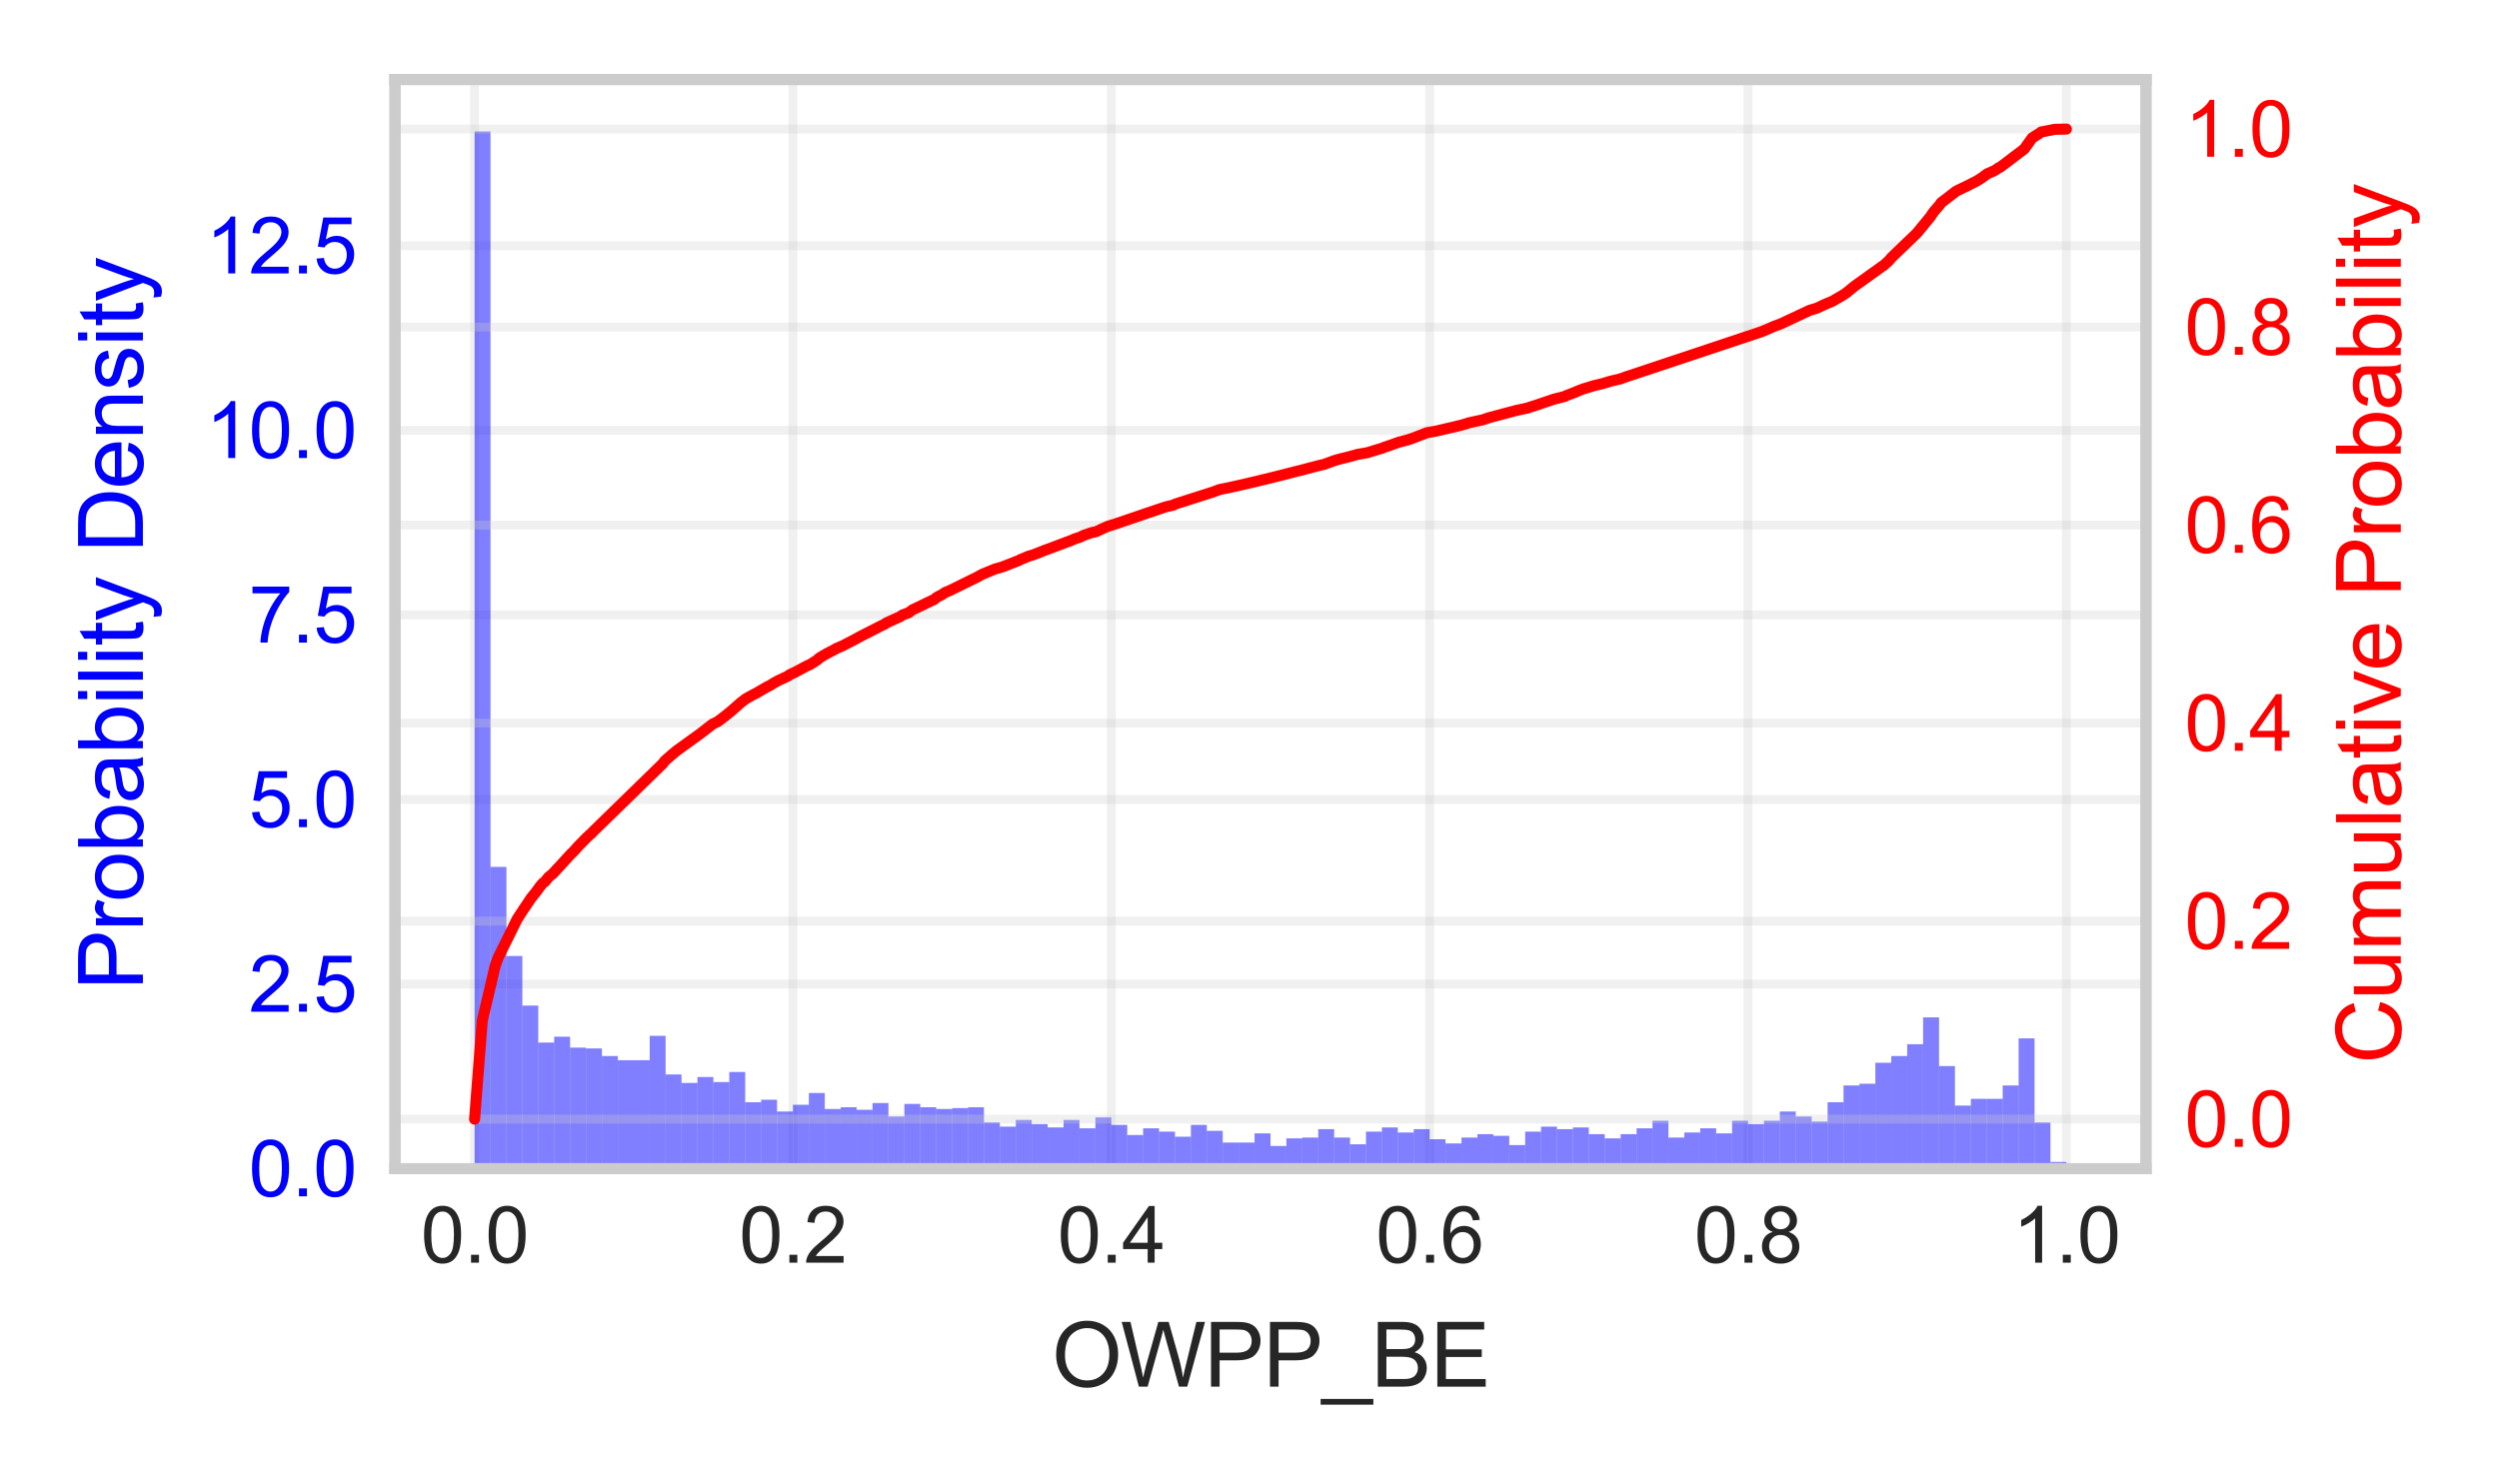 <?xml version="1.0" encoding="utf-8" standalone="no"?>
<!DOCTYPE svg PUBLIC "-//W3C//DTD SVG 1.1//EN"
  "http://www.w3.org/Graphics/SVG/1.1/DTD/svg11.dtd">
<svg xmlns:xlink="http://www.w3.org/1999/xlink" width="226.068pt" height="134.269pt" viewBox="0 0 226.068 134.269" xmlns="http://www.w3.org/2000/svg" version="1.1">
 <defs>
  <style type="text/css">*{stroke-linejoin: round; stroke-linecap: butt}</style>
 </defs>
 <g id="figure_1">
  <g id="patch_1">
   <path d="M 0 134.269 
L 226.068 134.269 
L 226.068 0 
L 0 0 
z
" style="fill: #ffffff"/>
  </g>
  <g id="axes_1">
   <g id="patch_2">
    <path d="M 35.733 105.749 
L 194.131 105.749 
L 194.131 7.2 
L 35.733 7.2 
z
" style="fill: #ffffff"/>
   </g>
   <g id="matplotlib.axis_1">
    <g id="xtick_1">
     <g id="line2d_1">
      <path d="M 42.933 105.749 
L 42.933 7.2 
" clip-path="url(#p7e6704e773)" style="fill: none; stroke: #cccccc; stroke-opacity: 0.3; stroke-width: 0.8; stroke-linecap: round"/>
     </g>
     <g id="line2d_2"/>
     <g id="text_1">
      <!-- 0.0 -->
      <g style="fill: #262626" transform="translate(38.068 114.259) scale(0.07 -0.07)">
       <defs>
        <path id="ArialMT-30" d="M 266 2259 
Q 266 3072 433 3567 
Q 600 4063 929 4331 
Q 1259 4600 1759 4600 
Q 2128 4600 2406 4451 
Q 2684 4303 2865 4023 
Q 3047 3744 3150 3342 
Q 3253 2941 3253 2259 
Q 3253 1453 3087 958 
Q 2922 463 2592 192 
Q 2263 -78 1759 -78 
Q 1097 -78 719 397 
Q 266 969 266 2259 
z
M 844 2259 
Q 844 1131 1108 757 
Q 1372 384 1759 384 
Q 2147 384 2411 759 
Q 2675 1134 2675 2259 
Q 2675 3391 2411 3762 
Q 2147 4134 1753 4134 
Q 1366 4134 1134 3806 
Q 844 3388 844 2259 
z
" transform="scale(0.016)"/>
        <path id="ArialMT-2e" d="M 581 0 
L 581 641 
L 1222 641 
L 1222 0 
L 581 0 
z
" transform="scale(0.016)"/>
       </defs>
       <use xlink:href="#ArialMT-30"/>
       <use xlink:href="#ArialMT-2e" x="55.615"/>
       <use xlink:href="#ArialMT-30" x="83.398"/>
      </g>
     </g>
    </g>
    <g id="xtick_2">
     <g id="line2d_3">
      <path d="M 71.732 105.749 
L 71.732 7.2 
" clip-path="url(#p7e6704e773)" style="fill: none; stroke: #cccccc; stroke-opacity: 0.3; stroke-width: 0.8; stroke-linecap: round"/>
     </g>
     <g id="line2d_4"/>
     <g id="text_2">
      <!-- 0.2 -->
      <g style="fill: #262626" transform="translate(66.867 114.259) scale(0.07 -0.07)">
       <defs>
        <path id="ArialMT-32" d="M 3222 541 
L 3222 0 
L 194 0 
Q 188 203 259 391 
Q 375 700 629 1000 
Q 884 1300 1366 1694 
Q 2113 2306 2375 2664 
Q 2638 3022 2638 3341 
Q 2638 3675 2398 3904 
Q 2159 4134 1775 4134 
Q 1369 4134 1125 3890 
Q 881 3647 878 3216 
L 300 3275 
Q 359 3922 746 4261 
Q 1134 4600 1788 4600 
Q 2447 4600 2831 4234 
Q 3216 3869 3216 3328 
Q 3216 3053 3103 2787 
Q 2991 2522 2730 2228 
Q 2469 1934 1863 1422 
Q 1356 997 1212 845 
Q 1069 694 975 541 
L 3222 541 
z
" transform="scale(0.016)"/>
       </defs>
       <use xlink:href="#ArialMT-30"/>
       <use xlink:href="#ArialMT-2e" x="55.615"/>
       <use xlink:href="#ArialMT-32" x="83.398"/>
      </g>
     </g>
    </g>
    <g id="xtick_3">
     <g id="line2d_5">
      <path d="M 100.532 105.749 
L 100.532 7.2 
" clip-path="url(#p7e6704e773)" style="fill: none; stroke: #cccccc; stroke-opacity: 0.3; stroke-width: 0.8; stroke-linecap: round"/>
     </g>
     <g id="line2d_6"/>
     <g id="text_3">
      <!-- 0.4 -->
      <g style="fill: #262626" transform="translate(95.667 114.259) scale(0.07 -0.07)">
       <defs>
        <path id="ArialMT-34" d="M 2069 0 
L 2069 1097 
L 81 1097 
L 81 1613 
L 2172 4581 
L 2631 4581 
L 2631 1613 
L 3250 1613 
L 3250 1097 
L 2631 1097 
L 2631 0 
L 2069 0 
z
M 2069 1613 
L 2069 3678 
L 634 1613 
L 2069 1613 
z
" transform="scale(0.016)"/>
       </defs>
       <use xlink:href="#ArialMT-30"/>
       <use xlink:href="#ArialMT-2e" x="55.615"/>
       <use xlink:href="#ArialMT-34" x="83.398"/>
      </g>
     </g>
    </g>
    <g id="xtick_4">
     <g id="line2d_7">
      <path d="M 129.331 105.749 
L 129.331 7.2 
" clip-path="url(#p7e6704e773)" style="fill: none; stroke: #cccccc; stroke-opacity: 0.3; stroke-width: 0.8; stroke-linecap: round"/>
     </g>
     <g id="line2d_8"/>
     <g id="text_4">
      <!-- 0.6 -->
      <g style="fill: #262626" transform="translate(124.466 114.259) scale(0.07 -0.07)">
       <defs>
        <path id="ArialMT-36" d="M 3184 3459 
L 2625 3416 
Q 2550 3747 2413 3897 
Q 2184 4138 1850 4138 
Q 1581 4138 1378 3988 
Q 1113 3794 959 3422 
Q 806 3050 800 2363 
Q 1003 2672 1297 2822 
Q 1591 2972 1913 2972 
Q 2475 2972 2870 2558 
Q 3266 2144 3266 1488 
Q 3266 1056 3080 686 
Q 2894 316 2569 119 
Q 2244 -78 1831 -78 
Q 1128 -78 684 439 
Q 241 956 241 2144 
Q 241 3472 731 4075 
Q 1159 4600 1884 4600 
Q 2425 4600 2770 4297 
Q 3116 3994 3184 3459 
z
M 888 1484 
Q 888 1194 1011 928 
Q 1134 663 1356 523 
Q 1578 384 1822 384 
Q 2178 384 2434 671 
Q 2691 959 2691 1453 
Q 2691 1928 2437 2201 
Q 2184 2475 1800 2475 
Q 1419 2475 1153 2201 
Q 888 1928 888 1484 
z
" transform="scale(0.016)"/>
       </defs>
       <use xlink:href="#ArialMT-30"/>
       <use xlink:href="#ArialMT-2e" x="55.615"/>
       <use xlink:href="#ArialMT-36" x="83.398"/>
      </g>
     </g>
    </g>
    <g id="xtick_5">
     <g id="line2d_9">
      <path d="M 158.131 105.749 
L 158.131 7.2 
" clip-path="url(#p7e6704e773)" style="fill: none; stroke: #cccccc; stroke-opacity: 0.3; stroke-width: 0.8; stroke-linecap: round"/>
     </g>
     <g id="line2d_10"/>
     <g id="text_5">
      <!-- 0.8 -->
      <g style="fill: #262626" transform="translate(153.266 114.259) scale(0.07 -0.07)">
       <defs>
        <path id="ArialMT-38" d="M 1131 2484 
Q 781 2613 612 2850 
Q 444 3088 444 3419 
Q 444 3919 803 4259 
Q 1163 4600 1759 4600 
Q 2359 4600 2725 4251 
Q 3091 3903 3091 3403 
Q 3091 3084 2923 2848 
Q 2756 2613 2416 2484 
Q 2838 2347 3058 2040 
Q 3278 1734 3278 1309 
Q 3278 722 2862 322 
Q 2447 -78 1769 -78 
Q 1091 -78 675 323 
Q 259 725 259 1325 
Q 259 1772 486 2073 
Q 713 2375 1131 2484 
z
M 1019 3438 
Q 1019 3113 1228 2906 
Q 1438 2700 1772 2700 
Q 2097 2700 2305 2904 
Q 2513 3109 2513 3406 
Q 2513 3716 2298 3927 
Q 2084 4138 1766 4138 
Q 1444 4138 1231 3931 
Q 1019 3725 1019 3438 
z
M 838 1322 
Q 838 1081 952 856 
Q 1066 631 1291 507 
Q 1516 384 1775 384 
Q 2178 384 2440 643 
Q 2703 903 2703 1303 
Q 2703 1709 2433 1975 
Q 2163 2241 1756 2241 
Q 1359 2241 1098 1978 
Q 838 1716 838 1322 
z
" transform="scale(0.016)"/>
       </defs>
       <use xlink:href="#ArialMT-30"/>
       <use xlink:href="#ArialMT-2e" x="55.615"/>
       <use xlink:href="#ArialMT-38" x="83.398"/>
      </g>
     </g>
    </g>
    <g id="xtick_6">
     <g id="line2d_11">
      <path d="M 186.931 105.749 
L 186.931 7.2 
" clip-path="url(#p7e6704e773)" style="fill: none; stroke: #cccccc; stroke-opacity: 0.3; stroke-width: 0.8; stroke-linecap: round"/>
     </g>
     <g id="line2d_12"/>
     <g id="text_6">
      <!-- 1.0 -->
      <g style="fill: #262626" transform="translate(182.066 114.259) scale(0.07 -0.07)">
       <defs>
        <path id="ArialMT-31" d="M 2384 0 
L 1822 0 
L 1822 3584 
Q 1619 3391 1289 3197 
Q 959 3003 697 2906 
L 697 3450 
Q 1169 3672 1522 3987 
Q 1875 4303 2022 4600 
L 2384 4600 
L 2384 0 
z
" transform="scale(0.016)"/>
       </defs>
       <use xlink:href="#ArialMT-31"/>
       <use xlink:href="#ArialMT-2e" x="55.615"/>
       <use xlink:href="#ArialMT-30" x="83.398"/>
      </g>
     </g>
    </g>
    <g id="text_7">
     <!-- OWPP_BE -->
     <g style="fill: #262626" transform="translate(95.148 125.479) scale(0.08 -0.08)">
      <defs>
       <path id="ArialMT-4f" d="M 309 2231 
Q 309 3372 921 4017 
Q 1534 4663 2503 4663 
Q 3138 4663 3647 4359 
Q 4156 4056 4423 3514 
Q 4691 2972 4691 2284 
Q 4691 1588 4409 1038 
Q 4128 488 3612 205 
Q 3097 -78 2500 -78 
Q 1853 -78 1343 234 
Q 834 547 571 1087 
Q 309 1628 309 2231 
z
M 934 2222 
Q 934 1394 1379 917 
Q 1825 441 2497 441 
Q 3181 441 3623 922 
Q 4066 1403 4066 2288 
Q 4066 2847 3877 3264 
Q 3688 3681 3323 3911 
Q 2959 4141 2506 4141 
Q 1863 4141 1398 3698 
Q 934 3256 934 2222 
z
" transform="scale(0.016)"/>
       <path id="ArialMT-57" d="M 1294 0 
L 78 4581 
L 700 4581 
L 1397 1578 
Q 1509 1106 1591 641 
Q 1766 1375 1797 1488 
L 2669 4581 
L 3400 4581 
L 4056 2263 
Q 4303 1400 4413 641 
Q 4500 1075 4641 1638 
L 5359 4581 
L 5969 4581 
L 4713 0 
L 4128 0 
L 3163 3491 
Q 3041 3928 3019 4028 
Q 2947 3713 2884 3491 
L 1913 0 
L 1294 0 
z
" transform="scale(0.016)"/>
       <path id="ArialMT-50" d="M 494 0 
L 494 4581 
L 2222 4581 
Q 2678 4581 2919 4538 
Q 3256 4481 3484 4323 
Q 3713 4166 3852 3881 
Q 3991 3597 3991 3256 
Q 3991 2672 3619 2267 
Q 3247 1863 2275 1863 
L 1100 1863 
L 1100 0 
L 494 0 
z
M 1100 2403 
L 2284 2403 
Q 2872 2403 3119 2622 
Q 3366 2841 3366 3238 
Q 3366 3525 3220 3729 
Q 3075 3934 2838 4000 
Q 2684 4041 2272 4041 
L 1100 4041 
L 1100 2403 
z
" transform="scale(0.016)"/>
       <path id="ArialMT-5f" d="M -97 -1272 
L -97 -866 
L 3631 -866 
L 3631 -1272 
L -97 -1272 
z
" transform="scale(0.016)"/>
       <path id="ArialMT-42" d="M 469 0 
L 469 4581 
L 2188 4581 
Q 2713 4581 3030 4442 
Q 3347 4303 3526 4014 
Q 3706 3725 3706 3409 
Q 3706 3116 3547 2856 
Q 3388 2597 3066 2438 
Q 3481 2316 3704 2022 
Q 3928 1728 3928 1328 
Q 3928 1006 3792 729 
Q 3656 453 3456 303 
Q 3256 153 2954 76 
Q 2653 0 2216 0 
L 469 0 
z
M 1075 2656 
L 2066 2656 
Q 2469 2656 2644 2709 
Q 2875 2778 2992 2937 
Q 3109 3097 3109 3338 
Q 3109 3566 3000 3739 
Q 2891 3913 2687 3977 
Q 2484 4041 1991 4041 
L 1075 4041 
L 1075 2656 
z
M 1075 541 
L 2216 541 
Q 2509 541 2628 563 
Q 2838 600 2978 687 
Q 3119 775 3209 942 
Q 3300 1109 3300 1328 
Q 3300 1584 3169 1773 
Q 3038 1963 2805 2039 
Q 2572 2116 2134 2116 
L 1075 2116 
L 1075 541 
z
" transform="scale(0.016)"/>
       <path id="ArialMT-45" d="M 506 0 
L 506 4581 
L 3819 4581 
L 3819 4041 
L 1113 4041 
L 1113 2638 
L 3647 2638 
L 3647 2100 
L 1113 2100 
L 1113 541 
L 3925 541 
L 3925 0 
L 506 0 
z
" transform="scale(0.016)"/>
      </defs>
      <use xlink:href="#ArialMT-4f"/>
      <use xlink:href="#ArialMT-57" x="77.783"/>
      <use xlink:href="#ArialMT-50" x="172.168"/>
      <use xlink:href="#ArialMT-50" x="238.867"/>
      <use xlink:href="#ArialMT-5f" x="305.566"/>
      <use xlink:href="#ArialMT-42" x="361.182"/>
      <use xlink:href="#ArialMT-45" x="427.881"/>
     </g>
    </g>
   </g>
   <g id="matplotlib.axis_2">
    <g id="ytick_1">
     <g id="line2d_13">
      <path d="M 35.733 105.749 
L 194.131 105.749 
" clip-path="url(#p7e6704e773)" style="fill: none; stroke: #cccccc; stroke-opacity: 0.3; stroke-width: 0.8; stroke-linecap: round"/>
     </g>
     <g id="line2d_14"/>
     <g id="text_8">
      <!-- 0.0 -->
      <g style="fill: #0000ff" transform="translate(22.503 108.254) scale(0.07 -0.07)">
       <use xlink:href="#ArialMT-30"/>
       <use xlink:href="#ArialMT-2e" x="55.615"/>
       <use xlink:href="#ArialMT-30" x="83.398"/>
      </g>
     </g>
    </g>
    <g id="ytick_2">
     <g id="line2d_15">
      <path d="M 35.733 89.046 
L 194.131 89.046 
" clip-path="url(#p7e6704e773)" style="fill: none; stroke: #cccccc; stroke-opacity: 0.3; stroke-width: 0.8; stroke-linecap: round"/>
     </g>
     <g id="line2d_16"/>
     <g id="text_9">
      <!-- 2.5 -->
      <g style="fill: #0000ff" transform="translate(22.503 91.551) scale(0.07 -0.07)">
       <defs>
        <path id="ArialMT-35" d="M 266 1200 
L 856 1250 
Q 922 819 1161 601 
Q 1400 384 1738 384 
Q 2144 384 2425 690 
Q 2706 997 2706 1503 
Q 2706 1984 2436 2262 
Q 2166 2541 1728 2541 
Q 1456 2541 1237 2417 
Q 1019 2294 894 2097 
L 366 2166 
L 809 4519 
L 3088 4519 
L 3088 3981 
L 1259 3981 
L 1013 2750 
Q 1425 3038 1878 3038 
Q 2478 3038 2890 2622 
Q 3303 2206 3303 1553 
Q 3303 931 2941 478 
Q 2500 -78 1738 -78 
Q 1113 -78 717 272 
Q 322 622 266 1200 
z
" transform="scale(0.016)"/>
       </defs>
       <use xlink:href="#ArialMT-32"/>
       <use xlink:href="#ArialMT-2e" x="55.615"/>
       <use xlink:href="#ArialMT-35" x="83.398"/>
      </g>
     </g>
    </g>
    <g id="ytick_3">
     <g id="line2d_17">
      <path d="M 35.733 72.344 
L 194.131 72.344 
" clip-path="url(#p7e6704e773)" style="fill: none; stroke: #cccccc; stroke-opacity: 0.3; stroke-width: 0.8; stroke-linecap: round"/>
     </g>
     <g id="line2d_18"/>
     <g id="text_10">
      <!-- 5.0 -->
      <g style="fill: #0000ff" transform="translate(22.503 74.849) scale(0.07 -0.07)">
       <use xlink:href="#ArialMT-35"/>
       <use xlink:href="#ArialMT-2e" x="55.615"/>
       <use xlink:href="#ArialMT-30" x="83.398"/>
      </g>
     </g>
    </g>
    <g id="ytick_4">
     <g id="line2d_19">
      <path d="M 35.733 55.641 
L 194.131 55.641 
" clip-path="url(#p7e6704e773)" style="fill: none; stroke: #cccccc; stroke-opacity: 0.3; stroke-width: 0.8; stroke-linecap: round"/>
     </g>
     <g id="line2d_20"/>
     <g id="text_11">
      <!-- 7.5 -->
      <g style="fill: #0000ff" transform="translate(22.503 58.147) scale(0.07 -0.07)">
       <defs>
        <path id="ArialMT-37" d="M 303 3981 
L 303 4522 
L 3269 4522 
L 3269 4084 
Q 2831 3619 2401 2847 
Q 1972 2075 1738 1259 
Q 1569 684 1522 0 
L 944 0 
Q 953 541 1156 1306 
Q 1359 2072 1739 2783 
Q 2119 3494 2547 3981 
L 303 3981 
z
" transform="scale(0.016)"/>
       </defs>
       <use xlink:href="#ArialMT-37"/>
       <use xlink:href="#ArialMT-2e" x="55.615"/>
       <use xlink:href="#ArialMT-35" x="83.398"/>
      </g>
     </g>
    </g>
    <g id="ytick_5">
     <g id="line2d_21">
      <path d="M 35.733 38.939 
L 194.131 38.939 
" clip-path="url(#p7e6704e773)" style="fill: none; stroke: #cccccc; stroke-opacity: 0.3; stroke-width: 0.8; stroke-linecap: round"/>
     </g>
     <g id="line2d_22"/>
     <g id="text_12">
      <!-- 10.0 -->
      <g style="fill: #0000ff" transform="translate(18.61 41.444) scale(0.07 -0.07)">
       <use xlink:href="#ArialMT-31"/>
       <use xlink:href="#ArialMT-30" x="55.615"/>
       <use xlink:href="#ArialMT-2e" x="111.23"/>
       <use xlink:href="#ArialMT-30" x="139.014"/>
      </g>
     </g>
    </g>
    <g id="ytick_6">
     <g id="line2d_23">
      <path d="M 35.733 22.237 
L 194.131 22.237 
" clip-path="url(#p7e6704e773)" style="fill: none; stroke: #cccccc; stroke-opacity: 0.3; stroke-width: 0.8; stroke-linecap: round"/>
     </g>
     <g id="line2d_24"/>
     <g id="text_13">
      <!-- 12.5 -->
      <g style="fill: #0000ff" transform="translate(18.61 24.742) scale(0.07 -0.07)">
       <use xlink:href="#ArialMT-31"/>
       <use xlink:href="#ArialMT-32" x="55.615"/>
       <use xlink:href="#ArialMT-2e" x="111.23"/>
       <use xlink:href="#ArialMT-35" x="139.014"/>
      </g>
     </g>
    </g>
    <g id="text_14">
     <!-- Probability Density -->
     <g style="fill: #0000ff" transform="translate(12.926 89.598) rotate(-90) scale(0.08 -0.08)">
      <defs>
       <path id="ArialMT-72" d="M 416 0 
L 416 3319 
L 922 3319 
L 922 2816 
Q 1116 3169 1280 3281 
Q 1444 3394 1641 3394 
Q 1925 3394 2219 3213 
L 2025 2691 
Q 1819 2813 1613 2813 
Q 1428 2813 1281 2702 
Q 1134 2591 1072 2394 
Q 978 2094 978 1738 
L 978 0 
L 416 0 
z
" transform="scale(0.016)"/>
       <path id="ArialMT-6f" d="M 213 1659 
Q 213 2581 725 3025 
Q 1153 3394 1769 3394 
Q 2453 3394 2887 2945 
Q 3322 2497 3322 1706 
Q 3322 1066 3130 698 
Q 2938 331 2570 128 
Q 2203 -75 1769 -75 
Q 1072 -75 642 372 
Q 213 819 213 1659 
z
M 791 1659 
Q 791 1022 1069 705 
Q 1347 388 1769 388 
Q 2188 388 2466 706 
Q 2744 1025 2744 1678 
Q 2744 2294 2464 2611 
Q 2184 2928 1769 2928 
Q 1347 2928 1069 2612 
Q 791 2297 791 1659 
z
" transform="scale(0.016)"/>
       <path id="ArialMT-62" d="M 941 0 
L 419 0 
L 419 4581 
L 981 4581 
L 981 2947 
Q 1338 3394 1891 3394 
Q 2197 3394 2470 3270 
Q 2744 3147 2920 2923 
Q 3097 2700 3197 2384 
Q 3297 2069 3297 1709 
Q 3297 856 2875 390 
Q 2453 -75 1863 -75 
Q 1275 -75 941 416 
L 941 0 
z
M 934 1684 
Q 934 1088 1097 822 
Q 1363 388 1816 388 
Q 2184 388 2453 708 
Q 2722 1028 2722 1663 
Q 2722 2313 2464 2622 
Q 2206 2931 1841 2931 
Q 1472 2931 1203 2611 
Q 934 2291 934 1684 
z
" transform="scale(0.016)"/>
       <path id="ArialMT-61" d="M 2588 409 
Q 2275 144 1986 34 
Q 1697 -75 1366 -75 
Q 819 -75 525 192 
Q 231 459 231 875 
Q 231 1119 342 1320 
Q 453 1522 633 1644 
Q 813 1766 1038 1828 
Q 1203 1872 1538 1913 
Q 2219 1994 2541 2106 
Q 2544 2222 2544 2253 
Q 2544 2597 2384 2738 
Q 2169 2928 1744 2928 
Q 1347 2928 1158 2789 
Q 969 2650 878 2297 
L 328 2372 
Q 403 2725 575 2942 
Q 747 3159 1072 3276 
Q 1397 3394 1825 3394 
Q 2250 3394 2515 3294 
Q 2781 3194 2906 3042 
Q 3031 2891 3081 2659 
Q 3109 2516 3109 2141 
L 3109 1391 
Q 3109 606 3145 398 
Q 3181 191 3288 0 
L 2700 0 
Q 2613 175 2588 409 
z
M 2541 1666 
Q 2234 1541 1622 1453 
Q 1275 1403 1131 1340 
Q 988 1278 909 1158 
Q 831 1038 831 891 
Q 831 666 1001 516 
Q 1172 366 1500 366 
Q 1825 366 2078 508 
Q 2331 650 2450 897 
Q 2541 1088 2541 1459 
L 2541 1666 
z
" transform="scale(0.016)"/>
       <path id="ArialMT-69" d="M 425 3934 
L 425 4581 
L 988 4581 
L 988 3934 
L 425 3934 
z
M 425 0 
L 425 3319 
L 988 3319 
L 988 0 
L 425 0 
z
" transform="scale(0.016)"/>
       <path id="ArialMT-6c" d="M 409 0 
L 409 4581 
L 972 4581 
L 972 0 
L 409 0 
z
" transform="scale(0.016)"/>
       <path id="ArialMT-74" d="M 1650 503 
L 1731 6 
Q 1494 -44 1306 -44 
Q 1000 -44 831 53 
Q 663 150 594 308 
Q 525 466 525 972 
L 525 2881 
L 113 2881 
L 113 3319 
L 525 3319 
L 525 4141 
L 1084 4478 
L 1084 3319 
L 1650 3319 
L 1650 2881 
L 1084 2881 
L 1084 941 
Q 1084 700 1114 631 
Q 1144 563 1211 522 
Q 1278 481 1403 481 
Q 1497 481 1650 503 
z
" transform="scale(0.016)"/>
       <path id="ArialMT-79" d="M 397 -1278 
L 334 -750 
Q 519 -800 656 -800 
Q 844 -800 956 -737 
Q 1069 -675 1141 -563 
Q 1194 -478 1313 -144 
Q 1328 -97 1363 -6 
L 103 3319 
L 709 3319 
L 1400 1397 
Q 1534 1031 1641 628 
Q 1738 1016 1872 1384 
L 2581 3319 
L 3144 3319 
L 1881 -56 
Q 1678 -603 1566 -809 
Q 1416 -1088 1222 -1217 
Q 1028 -1347 759 -1347 
Q 597 -1347 397 -1278 
z
" transform="scale(0.016)"/>
       <path id="ArialMT-20" transform="scale(0.016)"/>
       <path id="ArialMT-44" d="M 494 0 
L 494 4581 
L 2072 4581 
Q 2606 4581 2888 4516 
Q 3281 4425 3559 4188 
Q 3922 3881 4101 3404 
Q 4281 2928 4281 2316 
Q 4281 1794 4159 1391 
Q 4038 988 3847 723 
Q 3656 459 3429 307 
Q 3203 156 2883 78 
Q 2563 0 2147 0 
L 494 0 
z
M 1100 541 
L 2078 541 
Q 2531 541 2789 625 
Q 3047 709 3200 863 
Q 3416 1078 3536 1442 
Q 3656 1806 3656 2325 
Q 3656 3044 3420 3430 
Q 3184 3816 2847 3947 
Q 2603 4041 2063 4041 
L 1100 4041 
L 1100 541 
z
" transform="scale(0.016)"/>
       <path id="ArialMT-65" d="M 2694 1069 
L 3275 997 
Q 3138 488 2766 206 
Q 2394 -75 1816 -75 
Q 1088 -75 661 373 
Q 234 822 234 1631 
Q 234 2469 665 2931 
Q 1097 3394 1784 3394 
Q 2450 3394 2872 2941 
Q 3294 2488 3294 1666 
Q 3294 1616 3291 1516 
L 816 1516 
Q 847 969 1125 678 
Q 1403 388 1819 388 
Q 2128 388 2347 550 
Q 2566 713 2694 1069 
z
M 847 1978 
L 2700 1978 
Q 2663 2397 2488 2606 
Q 2219 2931 1791 2931 
Q 1403 2931 1139 2672 
Q 875 2413 847 1978 
z
" transform="scale(0.016)"/>
       <path id="ArialMT-6e" d="M 422 0 
L 422 3319 
L 928 3319 
L 928 2847 
Q 1294 3394 1984 3394 
Q 2284 3394 2536 3286 
Q 2788 3178 2913 3003 
Q 3038 2828 3088 2588 
Q 3119 2431 3119 2041 
L 3119 0 
L 2556 0 
L 2556 2019 
Q 2556 2363 2490 2533 
Q 2425 2703 2258 2804 
Q 2091 2906 1866 2906 
Q 1506 2906 1245 2678 
Q 984 2450 984 1813 
L 984 0 
L 422 0 
z
" transform="scale(0.016)"/>
       <path id="ArialMT-73" d="M 197 991 
L 753 1078 
Q 800 744 1014 566 
Q 1228 388 1613 388 
Q 2000 388 2187 545 
Q 2375 703 2375 916 
Q 2375 1106 2209 1216 
Q 2094 1291 1634 1406 
Q 1016 1563 777 1677 
Q 538 1791 414 1992 
Q 291 2194 291 2438 
Q 291 2659 392 2848 
Q 494 3038 669 3163 
Q 800 3259 1026 3326 
Q 1253 3394 1513 3394 
Q 1903 3394 2198 3281 
Q 2494 3169 2634 2976 
Q 2775 2784 2828 2463 
L 2278 2388 
Q 2241 2644 2061 2787 
Q 1881 2931 1553 2931 
Q 1166 2931 1000 2803 
Q 834 2675 834 2503 
Q 834 2394 903 2306 
Q 972 2216 1119 2156 
Q 1203 2125 1616 2013 
Q 2213 1853 2448 1751 
Q 2684 1650 2818 1456 
Q 2953 1263 2953 975 
Q 2953 694 2789 445 
Q 2625 197 2315 61 
Q 2006 -75 1616 -75 
Q 969 -75 630 194 
Q 291 463 197 991 
z
" transform="scale(0.016)"/>
      </defs>
      <use xlink:href="#ArialMT-50"/>
      <use xlink:href="#ArialMT-72" x="66.699"/>
      <use xlink:href="#ArialMT-6f" x="100"/>
      <use xlink:href="#ArialMT-62" x="155.615"/>
      <use xlink:href="#ArialMT-61" x="211.23"/>
      <use xlink:href="#ArialMT-62" x="266.846"/>
      <use xlink:href="#ArialMT-69" x="322.461"/>
      <use xlink:href="#ArialMT-6c" x="344.678"/>
      <use xlink:href="#ArialMT-69" x="366.895"/>
      <use xlink:href="#ArialMT-74" x="389.111"/>
      <use xlink:href="#ArialMT-79" x="416.895"/>
      <use xlink:href="#ArialMT-20" x="466.895"/>
      <use xlink:href="#ArialMT-44" x="494.678"/>
      <use xlink:href="#ArialMT-65" x="566.895"/>
      <use xlink:href="#ArialMT-6e" x="622.51"/>
      <use xlink:href="#ArialMT-73" x="678.125"/>
      <use xlink:href="#ArialMT-69" x="728.125"/>
      <use xlink:href="#ArialMT-74" x="750.342"/>
      <use xlink:href="#ArialMT-79" x="778.125"/>
     </g>
    </g>
   </g>
   <g id="patch_3">
    <path d="M 42.933 105.749 
L 44.373 105.749 
L 44.373 11.893 
L 42.933 11.893 
z
" clip-path="url(#p7e6704e773)" style="fill: #0000ff; opacity: 0.5"/>
   </g>
   <g id="patch_4">
    <path d="M 44.373 105.749 
L 45.813 105.749 
L 45.813 78.444 
L 44.373 78.444 
z
" clip-path="url(#p7e6704e773)" style="fill: #0000ff; opacity: 0.5"/>
   </g>
   <g id="patch_5">
    <path d="M 45.813 105.749 
L 47.253 105.749 
L 47.253 86.506 
L 45.813 86.506 
z
" clip-path="url(#p7e6704e773)" style="fill: #0000ff; opacity: 0.5"/>
   </g>
   <g id="patch_6">
    <path d="M 47.253 105.749 
L 48.692 105.749 
L 48.692 90.993 
L 47.253 90.993 
z
" clip-path="url(#p7e6704e773)" style="fill: #0000ff; opacity: 0.5"/>
   </g>
   <g id="patch_7">
    <path d="M 48.692 105.749 
L 50.132 105.749 
L 50.132 94.34 
L 48.692 94.34 
z
" clip-path="url(#p7e6704e773)" style="fill: #0000ff; opacity: 0.5"/>
   </g>
   <g id="patch_8">
    <path d="M 50.132 105.749 
L 51.572 105.749 
L 51.572 93.807 
L 50.132 93.807 
z
" clip-path="url(#p7e6704e773)" style="fill: #0000ff; opacity: 0.5"/>
   </g>
   <g id="patch_9">
    <path d="M 51.572 105.749 
L 53.012 105.749 
L 53.012 94.796 
L 51.572 94.796 
z
" clip-path="url(#p7e6704e773)" style="fill: #0000ff; opacity: 0.5"/>
   </g>
   <g id="patch_10">
    <path d="M 53.012 105.749 
L 54.452 105.749 
L 54.452 94.872 
L 53.012 94.872 
z
" clip-path="url(#p7e6704e773)" style="fill: #0000ff; opacity: 0.5"/>
   </g>
   <g id="patch_11">
    <path d="M 54.452 105.749 
L 55.892 105.749 
L 55.892 95.557 
L 54.452 95.557 
z
" clip-path="url(#p7e6704e773)" style="fill: #0000ff; opacity: 0.5"/>
   </g>
   <g id="patch_12">
    <path d="M 55.892 105.749 
L 57.332 105.749 
L 57.332 95.937 
L 55.892 95.937 
z
" clip-path="url(#p7e6704e773)" style="fill: #0000ff; opacity: 0.5"/>
   </g>
   <g id="patch_13">
    <path d="M 57.332 105.749 
L 58.772 105.749 
L 58.772 95.937 
L 57.332 95.937 
z
" clip-path="url(#p7e6704e773)" style="fill: #0000ff; opacity: 0.5"/>
   </g>
   <g id="patch_14">
    <path d="M 58.772 105.749 
L 60.212 105.749 
L 60.212 93.731 
L 58.772 93.731 
z
" clip-path="url(#p7e6704e773)" style="fill: #0000ff; opacity: 0.5"/>
   </g>
   <g id="patch_15">
    <path d="M 60.212 105.749 
L 61.652 105.749 
L 61.652 97.23 
L 60.212 97.23 
z
" clip-path="url(#p7e6704e773)" style="fill: #0000ff; opacity: 0.5"/>
   </g>
   <g id="patch_16">
    <path d="M 61.652 105.749 
L 63.092 105.749 
L 63.092 97.991 
L 61.652 97.991 
z
" clip-path="url(#p7e6704e773)" style="fill: #0000ff; opacity: 0.5"/>
   </g>
   <g id="patch_17">
    <path d="M 63.092 105.749 
L 64.532 105.749 
L 64.532 97.458 
L 63.092 97.458 
z
" clip-path="url(#p7e6704e773)" style="fill: #0000ff; opacity: 0.5"/>
   </g>
   <g id="patch_18">
    <path d="M 64.532 105.749 
L 65.972 105.749 
L 65.972 97.915 
L 64.532 97.915 
z
" clip-path="url(#p7e6704e773)" style="fill: #0000ff; opacity: 0.5"/>
   </g>
   <g id="patch_19">
    <path d="M 65.972 105.749 
L 67.412 105.749 
L 67.412 97.002 
L 65.972 97.002 
z
" clip-path="url(#p7e6704e773)" style="fill: #0000ff; opacity: 0.5"/>
   </g>
   <g id="patch_20">
    <path d="M 67.412 105.749 
L 68.852 105.749 
L 68.852 99.74 
L 67.412 99.74 
z
" clip-path="url(#p7e6704e773)" style="fill: #0000ff; opacity: 0.5"/>
   </g>
   <g id="patch_21">
    <path d="M 68.852 105.749 
L 70.292 105.749 
L 70.292 99.512 
L 68.852 99.512 
z
" clip-path="url(#p7e6704e773)" style="fill: #0000ff; opacity: 0.5"/>
   </g>
   <g id="patch_22">
    <path d="M 70.292 105.749 
L 71.732 105.749 
L 71.732 100.577 
L 70.292 100.577 
z
" clip-path="url(#p7e6704e773)" style="fill: #0000ff; opacity: 0.5"/>
   </g>
   <g id="patch_23">
    <path d="M 71.732 105.749 
L 73.172 105.749 
L 73.172 99.968 
L 71.732 99.968 
z
" clip-path="url(#p7e6704e773)" style="fill: #0000ff; opacity: 0.5"/>
   </g>
   <g id="patch_24">
    <path d="M 73.172 105.749 
L 74.612 105.749 
L 74.612 98.903 
L 73.172 98.903 
z
" clip-path="url(#p7e6704e773)" style="fill: #0000ff; opacity: 0.5"/>
   </g>
   <g id="patch_25">
    <path d="M 74.612 105.749 
L 76.052 105.749 
L 76.052 100.348 
L 74.612 100.348 
z
" clip-path="url(#p7e6704e773)" style="fill: #0000ff; opacity: 0.5"/>
   </g>
   <g id="patch_26">
    <path d="M 76.052 105.749 
L 77.492 105.749 
L 77.492 100.196 
L 76.052 100.196 
z
" clip-path="url(#p7e6704e773)" style="fill: #0000ff; opacity: 0.5"/>
   </g>
   <g id="patch_27">
    <path d="M 77.492 105.749 
L 78.932 105.749 
L 78.932 100.425 
L 77.492 100.425 
z
" clip-path="url(#p7e6704e773)" style="fill: #0000ff; opacity: 0.5"/>
   </g>
   <g id="patch_28">
    <path d="M 78.932 105.749 
L 80.372 105.749 
L 80.372 99.816 
L 78.932 99.816 
z
" clip-path="url(#p7e6704e773)" style="fill: #0000ff; opacity: 0.5"/>
   </g>
   <g id="patch_29">
    <path d="M 80.372 105.749 
L 81.812 105.749 
L 81.812 101.033 
L 80.372 101.033 
z
" clip-path="url(#p7e6704e773)" style="fill: #0000ff; opacity: 0.5"/>
   </g>
   <g id="patch_30">
    <path d="M 81.812 105.749 
L 83.252 105.749 
L 83.252 99.892 
L 81.812 99.892 
z
" clip-path="url(#p7e6704e773)" style="fill: #0000ff; opacity: 0.5"/>
   </g>
   <g id="patch_31">
    <path d="M 83.252 105.749 
L 84.692 105.749 
L 84.692 100.196 
L 83.252 100.196 
z
" clip-path="url(#p7e6704e773)" style="fill: #0000ff; opacity: 0.5"/>
   </g>
   <g id="patch_32">
    <path d="M 84.692 105.749 
L 86.132 105.749 
L 86.132 100.348 
L 84.692 100.348 
z
" clip-path="url(#p7e6704e773)" style="fill: #0000ff; opacity: 0.5"/>
   </g>
   <g id="patch_33">
    <path d="M 86.132 105.749 
L 87.572 105.749 
L 87.572 100.272 
L 86.132 100.272 
z
" clip-path="url(#p7e6704e773)" style="fill: #0000ff; opacity: 0.5"/>
   </g>
   <g id="patch_34">
    <path d="M 87.572 105.749 
L 89.012 105.749 
L 89.012 100.196 
L 87.572 100.196 
z
" clip-path="url(#p7e6704e773)" style="fill: #0000ff; opacity: 0.5"/>
   </g>
   <g id="patch_35">
    <path d="M 89.012 105.749 
L 90.452 105.749 
L 90.452 101.565 
L 89.012 101.565 
z
" clip-path="url(#p7e6704e773)" style="fill: #0000ff; opacity: 0.5"/>
   </g>
   <g id="patch_36">
    <path d="M 90.452 105.749 
L 91.892 105.749 
L 91.892 101.946 
L 90.452 101.946 
z
" clip-path="url(#p7e6704e773)" style="fill: #0000ff; opacity: 0.5"/>
   </g>
   <g id="patch_37">
    <path d="M 91.892 105.749 
L 93.332 105.749 
L 93.332 101.337 
L 91.892 101.337 
z
" clip-path="url(#p7e6704e773)" style="fill: #0000ff; opacity: 0.5"/>
   </g>
   <g id="patch_38">
    <path d="M 93.332 105.749 
L 94.772 105.749 
L 94.772 101.718 
L 93.332 101.718 
z
" clip-path="url(#p7e6704e773)" style="fill: #0000ff; opacity: 0.5"/>
   </g>
   <g id="patch_39">
    <path d="M 94.772 105.749 
L 96.212 105.749 
L 96.212 102.022 
L 94.772 102.022 
z
" clip-path="url(#p7e6704e773)" style="fill: #0000ff; opacity: 0.5"/>
   </g>
   <g id="patch_40">
    <path d="M 96.212 105.749 
L 97.652 105.749 
L 97.652 101.337 
L 96.212 101.337 
z
" clip-path="url(#p7e6704e773)" style="fill: #0000ff; opacity: 0.5"/>
   </g>
   <g id="patch_41">
    <path d="M 97.652 105.749 
L 99.092 105.749 
L 99.092 102.098 
L 97.652 102.098 
z
" clip-path="url(#p7e6704e773)" style="fill: #0000ff; opacity: 0.5"/>
   </g>
   <g id="patch_42">
    <path d="M 99.092 105.749 
L 100.532 105.749 
L 100.532 101.109 
L 99.092 101.109 
z
" clip-path="url(#p7e6704e773)" style="fill: #0000ff; opacity: 0.5"/>
   </g>
   <g id="patch_43">
    <path d="M 100.532 105.749 
L 101.972 105.749 
L 101.972 101.794 
L 100.532 101.794 
z
" clip-path="url(#p7e6704e773)" style="fill: #0000ff; opacity: 0.5"/>
   </g>
   <g id="patch_44">
    <path d="M 101.972 105.749 
L 103.412 105.749 
L 103.412 102.706 
L 101.972 102.706 
z
" clip-path="url(#p7e6704e773)" style="fill: #0000ff; opacity: 0.5"/>
   </g>
   <g id="patch_45">
    <path d="M 103.412 105.749 
L 104.852 105.749 
L 104.852 102.098 
L 103.412 102.098 
z
" clip-path="url(#p7e6704e773)" style="fill: #0000ff; opacity: 0.5"/>
   </g>
   <g id="patch_46">
    <path d="M 104.852 105.749 
L 106.292 105.749 
L 106.292 102.402 
L 104.852 102.402 
z
" clip-path="url(#p7e6704e773)" style="fill: #0000ff; opacity: 0.5"/>
   </g>
   <g id="patch_47">
    <path d="M 106.292 105.749 
L 107.732 105.749 
L 107.732 102.858 
L 106.292 102.858 
z
" clip-path="url(#p7e6704e773)" style="fill: #0000ff; opacity: 0.5"/>
   </g>
   <g id="patch_48">
    <path d="M 107.732 105.749 
L 109.172 105.749 
L 109.172 101.794 
L 107.732 101.794 
z
" clip-path="url(#p7e6704e773)" style="fill: #0000ff; opacity: 0.5"/>
   </g>
   <g id="patch_49">
    <path d="M 109.172 105.749 
L 110.612 105.749 
L 110.612 102.326 
L 109.172 102.326 
z
" clip-path="url(#p7e6704e773)" style="fill: #0000ff; opacity: 0.5"/>
   </g>
   <g id="patch_50">
    <path d="M 110.612 105.749 
L 112.052 105.749 
L 112.052 103.391 
L 110.612 103.391 
z
" clip-path="url(#p7e6704e773)" style="fill: #0000ff; opacity: 0.5"/>
   </g>
   <g id="patch_51">
    <path d="M 112.052 105.749 
L 113.492 105.749 
L 113.492 103.391 
L 112.052 103.391 
z
" clip-path="url(#p7e6704e773)" style="fill: #0000ff; opacity: 0.5"/>
   </g>
   <g id="patch_52">
    <path d="M 113.492 105.749 
L 114.932 105.749 
L 114.932 102.554 
L 113.492 102.554 
z
" clip-path="url(#p7e6704e773)" style="fill: #0000ff; opacity: 0.5"/>
   </g>
   <g id="patch_53">
    <path d="M 114.932 105.749 
L 116.372 105.749 
L 116.372 103.695 
L 114.932 103.695 
z
" clip-path="url(#p7e6704e773)" style="fill: #0000ff; opacity: 0.5"/>
   </g>
   <g id="patch_54">
    <path d="M 116.372 105.749 
L 117.812 105.749 
L 117.812 103.011 
L 116.372 103.011 
z
" clip-path="url(#p7e6704e773)" style="fill: #0000ff; opacity: 0.5"/>
   </g>
   <g id="patch_55">
    <path d="M 117.812 105.749 
L 119.252 105.749 
L 119.252 102.934 
L 117.812 102.934 
z
" clip-path="url(#p7e6704e773)" style="fill: #0000ff; opacity: 0.5"/>
   </g>
   <g id="patch_56">
    <path d="M 119.252 105.749 
L 120.692 105.749 
L 120.692 102.174 
L 119.252 102.174 
z
" clip-path="url(#p7e6704e773)" style="fill: #0000ff; opacity: 0.5"/>
   </g>
   <g id="patch_57">
    <path d="M 120.692 105.749 
L 122.132 105.749 
L 122.132 102.934 
L 120.692 102.934 
z
" clip-path="url(#p7e6704e773)" style="fill: #0000ff; opacity: 0.5"/>
   </g>
   <g id="patch_58">
    <path d="M 122.132 105.749 
L 123.571 105.749 
L 123.571 103.543 
L 122.132 103.543 
z
" clip-path="url(#p7e6704e773)" style="fill: #0000ff; opacity: 0.5"/>
   </g>
   <g id="patch_59">
    <path d="M 123.571 105.749 
L 125.011 105.749 
L 125.011 102.402 
L 123.571 102.402 
z
" clip-path="url(#p7e6704e773)" style="fill: #0000ff; opacity: 0.5"/>
   </g>
   <g id="patch_60">
    <path d="M 125.011 105.749 
L 126.451 105.749 
L 126.451 102.022 
L 125.011 102.022 
z
" clip-path="url(#p7e6704e773)" style="fill: #0000ff; opacity: 0.5"/>
   </g>
   <g id="patch_61">
    <path d="M 126.451 105.749 
L 127.891 105.749 
L 127.891 102.478 
L 126.451 102.478 
z
" clip-path="url(#p7e6704e773)" style="fill: #0000ff; opacity: 0.5"/>
   </g>
   <g id="patch_62">
    <path d="M 127.891 105.749 
L 129.331 105.749 
L 129.331 102.174 
L 127.891 102.174 
z
" clip-path="url(#p7e6704e773)" style="fill: #0000ff; opacity: 0.5"/>
   </g>
   <g id="patch_63">
    <path d="M 129.331 105.749 
L 130.771 105.749 
L 130.771 103.087 
L 129.331 103.087 
z
" clip-path="url(#p7e6704e773)" style="fill: #0000ff; opacity: 0.5"/>
   </g>
   <g id="patch_64">
    <path d="M 130.771 105.749 
L 132.211 105.749 
L 132.211 103.467 
L 130.771 103.467 
z
" clip-path="url(#p7e6704e773)" style="fill: #0000ff; opacity: 0.5"/>
   </g>
   <g id="patch_65">
    <path d="M 132.211 105.749 
L 133.651 105.749 
L 133.651 102.934 
L 132.211 102.934 
z
" clip-path="url(#p7e6704e773)" style="fill: #0000ff; opacity: 0.5"/>
   </g>
   <g id="patch_66">
    <path d="M 133.651 105.749 
L 135.091 105.749 
L 135.091 102.63 
L 133.651 102.63 
z
" clip-path="url(#p7e6704e773)" style="fill: #0000ff; opacity: 0.5"/>
   </g>
   <g id="patch_67">
    <path d="M 135.091 105.749 
L 136.531 105.749 
L 136.531 102.782 
L 135.091 102.782 
z
" clip-path="url(#p7e6704e773)" style="fill: #0000ff; opacity: 0.5"/>
   </g>
   <g id="patch_68">
    <path d="M 136.531 105.749 
L 137.971 105.749 
L 137.971 103.619 
L 136.531 103.619 
z
" clip-path="url(#p7e6704e773)" style="fill: #0000ff; opacity: 0.5"/>
   </g>
   <g id="patch_69">
    <path d="M 137.971 105.749 
L 139.411 105.749 
L 139.411 102.402 
L 137.971 102.402 
z
" clip-path="url(#p7e6704e773)" style="fill: #0000ff; opacity: 0.5"/>
   </g>
   <g id="patch_70">
    <path d="M 139.411 105.749 
L 140.851 105.749 
L 140.851 101.946 
L 139.411 101.946 
z
" clip-path="url(#p7e6704e773)" style="fill: #0000ff; opacity: 0.5"/>
   </g>
   <g id="patch_71">
    <path d="M 140.851 105.749 
L 142.291 105.749 
L 142.291 102.174 
L 140.851 102.174 
z
" clip-path="url(#p7e6704e773)" style="fill: #0000ff; opacity: 0.5"/>
   </g>
   <g id="patch_72">
    <path d="M 142.291 105.749 
L 143.731 105.749 
L 143.731 102.022 
L 142.291 102.022 
z
" clip-path="url(#p7e6704e773)" style="fill: #0000ff; opacity: 0.5"/>
   </g>
   <g id="patch_73">
    <path d="M 143.731 105.749 
L 145.171 105.749 
L 145.171 102.63 
L 143.731 102.63 
z
" clip-path="url(#p7e6704e773)" style="fill: #0000ff; opacity: 0.5"/>
   </g>
   <g id="patch_74">
    <path d="M 145.171 105.749 
L 146.611 105.749 
L 146.611 103.011 
L 145.171 103.011 
z
" clip-path="url(#p7e6704e773)" style="fill: #0000ff; opacity: 0.5"/>
   </g>
   <g id="patch_75">
    <path d="M 146.611 105.749 
L 148.051 105.749 
L 148.051 102.63 
L 146.611 102.63 
z
" clip-path="url(#p7e6704e773)" style="fill: #0000ff; opacity: 0.5"/>
   </g>
   <g id="patch_76">
    <path d="M 148.051 105.749 
L 149.491 105.749 
L 149.491 102.098 
L 148.051 102.098 
z
" clip-path="url(#p7e6704e773)" style="fill: #0000ff; opacity: 0.5"/>
   </g>
   <g id="patch_77">
    <path d="M 149.491 105.749 
L 150.931 105.749 
L 150.931 101.413 
L 149.491 101.413 
z
" clip-path="url(#p7e6704e773)" style="fill: #0000ff; opacity: 0.5"/>
   </g>
   <g id="patch_78">
    <path d="M 150.931 105.749 
L 152.371 105.749 
L 152.371 102.934 
L 150.931 102.934 
z
" clip-path="url(#p7e6704e773)" style="fill: #0000ff; opacity: 0.5"/>
   </g>
   <g id="patch_79">
    <path d="M 152.371 105.749 
L 153.811 105.749 
L 153.811 102.478 
L 152.371 102.478 
z
" clip-path="url(#p7e6704e773)" style="fill: #0000ff; opacity: 0.5"/>
   </g>
   <g id="patch_80">
    <path d="M 153.811 105.749 
L 155.251 105.749 
L 155.251 102.098 
L 153.811 102.098 
z
" clip-path="url(#p7e6704e773)" style="fill: #0000ff; opacity: 0.5"/>
   </g>
   <g id="patch_81">
    <path d="M 155.251 105.749 
L 156.691 105.749 
L 156.691 102.554 
L 155.251 102.554 
z
" clip-path="url(#p7e6704e773)" style="fill: #0000ff; opacity: 0.5"/>
   </g>
   <g id="patch_82">
    <path d="M 156.691 105.749 
L 158.131 105.749 
L 158.131 101.413 
L 156.691 101.413 
z
" clip-path="url(#p7e6704e773)" style="fill: #0000ff; opacity: 0.5"/>
   </g>
   <g id="patch_83">
    <path d="M 158.131 105.749 
L 159.571 105.749 
L 159.571 101.718 
L 158.131 101.718 
z
" clip-path="url(#p7e6704e773)" style="fill: #0000ff; opacity: 0.5"/>
   </g>
   <g id="patch_84">
    <path d="M 159.571 105.749 
L 161.011 105.749 
L 161.011 101.413 
L 159.571 101.413 
z
" clip-path="url(#p7e6704e773)" style="fill: #0000ff; opacity: 0.5"/>
   </g>
   <g id="patch_85">
    <path d="M 161.011 105.749 
L 162.451 105.749 
L 162.451 100.577 
L 161.011 100.577 
z
" clip-path="url(#p7e6704e773)" style="fill: #0000ff; opacity: 0.5"/>
   </g>
   <g id="patch_86">
    <path d="M 162.451 105.749 
L 163.891 105.749 
L 163.891 101.033 
L 162.451 101.033 
z
" clip-path="url(#p7e6704e773)" style="fill: #0000ff; opacity: 0.5"/>
   </g>
   <g id="patch_87">
    <path d="M 163.891 105.749 
L 165.331 105.749 
L 165.331 101.489 
L 163.891 101.489 
z
" clip-path="url(#p7e6704e773)" style="fill: #0000ff; opacity: 0.5"/>
   </g>
   <g id="patch_88">
    <path d="M 165.331 105.749 
L 166.771 105.749 
L 166.771 99.74 
L 165.331 99.74 
z
" clip-path="url(#p7e6704e773)" style="fill: #0000ff; opacity: 0.5"/>
   </g>
   <g id="patch_89">
    <path d="M 166.771 105.749 
L 168.211 105.749 
L 168.211 98.219 
L 166.771 98.219 
z
" clip-path="url(#p7e6704e773)" style="fill: #0000ff; opacity: 0.5"/>
   </g>
   <g id="patch_90">
    <path d="M 168.211 105.749 
L 169.651 105.749 
L 169.651 98.067 
L 168.211 98.067 
z
" clip-path="url(#p7e6704e773)" style="fill: #0000ff; opacity: 0.5"/>
   </g>
   <g id="patch_91">
    <path d="M 169.651 105.749 
L 171.091 105.749 
L 171.091 96.165 
L 169.651 96.165 
z
" clip-path="url(#p7e6704e773)" style="fill: #0000ff; opacity: 0.5"/>
   </g>
   <g id="patch_92">
    <path d="M 171.091 105.749 
L 172.531 105.749 
L 172.531 95.557 
L 171.091 95.557 
z
" clip-path="url(#p7e6704e773)" style="fill: #0000ff; opacity: 0.5"/>
   </g>
   <g id="patch_93">
    <path d="M 172.531 105.749 
L 173.971 105.749 
L 173.971 94.492 
L 172.531 94.492 
z
" clip-path="url(#p7e6704e773)" style="fill: #0000ff; opacity: 0.5"/>
   </g>
   <g id="patch_94">
    <path d="M 173.971 105.749 
L 175.411 105.749 
L 175.411 92.058 
L 173.971 92.058 
z
" clip-path="url(#p7e6704e773)" style="fill: #0000ff; opacity: 0.5"/>
   </g>
   <g id="patch_95">
    <path d="M 175.411 105.749 
L 176.851 105.749 
L 176.851 96.47 
L 175.411 96.47 
z
" clip-path="url(#p7e6704e773)" style="fill: #0000ff; opacity: 0.5"/>
   </g>
   <g id="patch_96">
    <path d="M 176.851 105.749 
L 178.291 105.749 
L 178.291 100.044 
L 176.851 100.044 
z
" clip-path="url(#p7e6704e773)" style="fill: #0000ff; opacity: 0.5"/>
   </g>
   <g id="patch_97">
    <path d="M 178.291 105.749 
L 179.731 105.749 
L 179.731 99.436 
L 178.291 99.436 
z
" clip-path="url(#p7e6704e773)" style="fill: #0000ff; opacity: 0.5"/>
   </g>
   <g id="patch_98">
    <path d="M 179.731 105.749 
L 181.171 105.749 
L 181.171 99.436 
L 179.731 99.436 
z
" clip-path="url(#p7e6704e773)" style="fill: #0000ff; opacity: 0.5"/>
   </g>
   <g id="patch_99">
    <path d="M 181.171 105.749 
L 182.611 105.749 
L 182.611 98.219 
L 181.171 98.219 
z
" clip-path="url(#p7e6704e773)" style="fill: #0000ff; opacity: 0.5"/>
   </g>
   <g id="patch_100">
    <path d="M 182.611 105.749 
L 184.051 105.749 
L 184.051 93.96 
L 182.611 93.96 
z
" clip-path="url(#p7e6704e773)" style="fill: #0000ff; opacity: 0.5"/>
   </g>
   <g id="patch_101">
    <path d="M 184.051 105.749 
L 185.491 105.749 
L 185.491 101.565 
L 184.051 101.565 
z
" clip-path="url(#p7e6704e773)" style="fill: #0000ff; opacity: 0.5"/>
   </g>
   <g id="patch_102">
    <path d="M 185.491 105.749 
L 186.931 105.749 
L 186.931 105.14 
L 185.491 105.14 
z
" clip-path="url(#p7e6704e773)" style="fill: #0000ff; opacity: 0.5"/>
   </g>
   <g id="patch_103">
    <path d="M 35.733 105.749 
L 35.733 7.2 
" style="fill: none; stroke: #cccccc; stroke-linejoin: miter; stroke-linecap: square"/>
   </g>
   <g id="patch_104">
    <path d="M 194.131 105.749 
L 194.131 7.2 
" style="fill: none; stroke: #cccccc; stroke-linejoin: miter; stroke-linecap: square"/>
   </g>
   <g id="patch_105">
    <path d="M 35.733 105.749 
L 194.131 105.749 
" style="fill: none; stroke: #cccccc; stroke-linejoin: miter; stroke-linecap: square"/>
   </g>
   <g id="patch_106">
    <path d="M 35.733 7.2 
L 194.131 7.2 
" style="fill: none; stroke: #cccccc; stroke-linejoin: miter; stroke-linecap: square"/>
   </g>
  </g>
  <g id="axes_2">
   <g id="matplotlib.axis_3">
    <g id="ytick_7">
     <g id="line2d_25">
      <path d="M 35.733 101.269 
L 194.131 101.269 
" clip-path="url(#p7e6704e773)" style="fill: none; stroke: #cccccc; stroke-opacity: 0.3; stroke-width: 0.8; stroke-linecap: round"/>
     </g>
     <g id="line2d_26"/>
     <g id="text_15">
      <!-- 0.0 -->
      <g style="fill: #ff0000" transform="translate(197.631 103.774) scale(0.07 -0.07)">
       <use xlink:href="#ArialMT-30"/>
       <use xlink:href="#ArialMT-2e" x="55.615"/>
       <use xlink:href="#ArialMT-30" x="83.398"/>
      </g>
     </g>
    </g>
    <g id="ytick_8">
     <g id="line2d_27">
      <path d="M 35.733 83.351 
L 194.131 83.351 
" clip-path="url(#p7e6704e773)" style="fill: none; stroke: #cccccc; stroke-opacity: 0.3; stroke-width: 0.8; stroke-linecap: round"/>
     </g>
     <g id="line2d_28"/>
     <g id="text_16">
      <!-- 0.2 -->
      <g style="fill: #ff0000" transform="translate(197.631 85.856) scale(0.07 -0.07)">
       <use xlink:href="#ArialMT-30"/>
       <use xlink:href="#ArialMT-2e" x="55.615"/>
       <use xlink:href="#ArialMT-32" x="83.398"/>
      </g>
     </g>
    </g>
    <g id="ytick_9">
     <g id="line2d_29">
      <path d="M 35.733 65.433 
L 194.131 65.433 
" clip-path="url(#p7e6704e773)" style="fill: none; stroke: #cccccc; stroke-opacity: 0.3; stroke-width: 0.8; stroke-linecap: round"/>
     </g>
     <g id="line2d_30"/>
     <g id="text_17">
      <!-- 0.4 -->
      <g style="fill: #ff0000" transform="translate(197.631 67.939) scale(0.07 -0.07)">
       <use xlink:href="#ArialMT-30"/>
       <use xlink:href="#ArialMT-2e" x="55.615"/>
       <use xlink:href="#ArialMT-34" x="83.398"/>
      </g>
     </g>
    </g>
    <g id="ytick_10">
     <g id="line2d_31">
      <path d="M 35.733 47.515 
L 194.131 47.515 
" clip-path="url(#p7e6704e773)" style="fill: none; stroke: #cccccc; stroke-opacity: 0.3; stroke-width: 0.8; stroke-linecap: round"/>
     </g>
     <g id="line2d_32"/>
     <g id="text_18">
      <!-- 0.6 -->
      <g style="fill: #ff0000" transform="translate(197.631 50.021) scale(0.07 -0.07)">
       <use xlink:href="#ArialMT-30"/>
       <use xlink:href="#ArialMT-2e" x="55.615"/>
       <use xlink:href="#ArialMT-36" x="83.398"/>
      </g>
     </g>
    </g>
    <g id="ytick_11">
     <g id="line2d_33">
      <path d="M 35.733 29.597 
L 194.131 29.597 
" clip-path="url(#p7e6704e773)" style="fill: none; stroke: #cccccc; stroke-opacity: 0.3; stroke-width: 0.8; stroke-linecap: round"/>
     </g>
     <g id="line2d_34"/>
     <g id="text_19">
      <!-- 0.8 -->
      <g style="fill: #ff0000" transform="translate(197.631 32.103) scale(0.07 -0.07)">
       <use xlink:href="#ArialMT-30"/>
       <use xlink:href="#ArialMT-2e" x="55.615"/>
       <use xlink:href="#ArialMT-38" x="83.398"/>
      </g>
     </g>
    </g>
    <g id="ytick_12">
     <g id="line2d_35">
      <path d="M 35.733 11.679 
L 194.131 11.679 
" clip-path="url(#p7e6704e773)" style="fill: none; stroke: #cccccc; stroke-opacity: 0.3; stroke-width: 0.8; stroke-linecap: round"/>
     </g>
     <g id="line2d_36"/>
     <g id="text_20">
      <!-- 1.0 -->
      <g style="fill: #ff0000" transform="translate(197.631 14.185) scale(0.07 -0.07)">
       <use xlink:href="#ArialMT-31"/>
       <use xlink:href="#ArialMT-2e" x="55.615"/>
       <use xlink:href="#ArialMT-30" x="83.398"/>
      </g>
     </g>
    </g>
    <g id="text_21">
     <!-- Cumulative Probability -->
     <g style="fill: #ff0000" transform="translate(217.184 96.267) rotate(-90) scale(0.08 -0.08)">
      <defs>
       <path id="ArialMT-43" d="M 3763 1606 
L 4369 1453 
Q 4178 706 3683 314 
Q 3188 -78 2472 -78 
Q 1731 -78 1267 223 
Q 803 525 561 1097 
Q 319 1669 319 2325 
Q 319 3041 592 3573 
Q 866 4106 1370 4382 
Q 1875 4659 2481 4659 
Q 3169 4659 3637 4309 
Q 4106 3959 4291 3325 
L 3694 3184 
Q 3534 3684 3231 3912 
Q 2928 4141 2469 4141 
Q 1941 4141 1586 3887 
Q 1231 3634 1087 3207 
Q 944 2781 944 2328 
Q 944 1744 1114 1308 
Q 1284 872 1643 656 
Q 2003 441 2422 441 
Q 2931 441 3284 734 
Q 3638 1028 3763 1606 
z
" transform="scale(0.016)"/>
       <path id="ArialMT-75" d="M 2597 0 
L 2597 488 
Q 2209 -75 1544 -75 
Q 1250 -75 995 37 
Q 741 150 617 320 
Q 494 491 444 738 
Q 409 903 409 1263 
L 409 3319 
L 972 3319 
L 972 1478 
Q 972 1038 1006 884 
Q 1059 663 1231 536 
Q 1403 409 1656 409 
Q 1909 409 2131 539 
Q 2353 669 2445 892 
Q 2538 1116 2538 1541 
L 2538 3319 
L 3100 3319 
L 3100 0 
L 2597 0 
z
" transform="scale(0.016)"/>
       <path id="ArialMT-6d" d="M 422 0 
L 422 3319 
L 925 3319 
L 925 2853 
Q 1081 3097 1340 3245 
Q 1600 3394 1931 3394 
Q 2300 3394 2536 3241 
Q 2772 3088 2869 2813 
Q 3263 3394 3894 3394 
Q 4388 3394 4653 3120 
Q 4919 2847 4919 2278 
L 4919 0 
L 4359 0 
L 4359 2091 
Q 4359 2428 4304 2576 
Q 4250 2725 4106 2815 
Q 3963 2906 3769 2906 
Q 3419 2906 3187 2673 
Q 2956 2441 2956 1928 
L 2956 0 
L 2394 0 
L 2394 2156 
Q 2394 2531 2256 2718 
Q 2119 2906 1806 2906 
Q 1569 2906 1367 2781 
Q 1166 2656 1075 2415 
Q 984 2175 984 1722 
L 984 0 
L 422 0 
z
" transform="scale(0.016)"/>
       <path id="ArialMT-76" d="M 1344 0 
L 81 3319 
L 675 3319 
L 1388 1331 
Q 1503 1009 1600 663 
Q 1675 925 1809 1294 
L 2547 3319 
L 3125 3319 
L 1869 0 
L 1344 0 
z
" transform="scale(0.016)"/>
      </defs>
      <use xlink:href="#ArialMT-43"/>
      <use xlink:href="#ArialMT-75" x="72.217"/>
      <use xlink:href="#ArialMT-6d" x="127.832"/>
      <use xlink:href="#ArialMT-75" x="211.133"/>
      <use xlink:href="#ArialMT-6c" x="266.748"/>
      <use xlink:href="#ArialMT-61" x="288.965"/>
      <use xlink:href="#ArialMT-74" x="344.58"/>
      <use xlink:href="#ArialMT-69" x="372.363"/>
      <use xlink:href="#ArialMT-76" x="394.58"/>
      <use xlink:href="#ArialMT-65" x="444.58"/>
      <use xlink:href="#ArialMT-20" x="500.195"/>
      <use xlink:href="#ArialMT-50" x="527.979"/>
      <use xlink:href="#ArialMT-72" x="594.678"/>
      <use xlink:href="#ArialMT-6f" x="627.979"/>
      <use xlink:href="#ArialMT-62" x="683.594"/>
      <use xlink:href="#ArialMT-61" x="739.209"/>
      <use xlink:href="#ArialMT-62" x="794.824"/>
      <use xlink:href="#ArialMT-69" x="850.439"/>
      <use xlink:href="#ArialMT-6c" x="872.656"/>
      <use xlink:href="#ArialMT-69" x="894.873"/>
      <use xlink:href="#ArialMT-74" x="917.09"/>
      <use xlink:href="#ArialMT-79" x="944.873"/>
     </g>
    </g>
   </g>
   <g id="line2d_37">
    <path d="M 42.933 101.269 
L 43.627 92.364 
L 44.806 87.356 
L 44.886 87.152 
L 45.061 86.662 
L 46.803 83.133 
L 47.233 82.48 
L 47.377 82.256 
L 47.512 82.062 
L 48.038 81.276 
L 48.504 80.695 
L 48.629 80.522 
L 48.825 80.256 
L 48.967 80.073 
L 49.101 79.92 
L 49.298 79.777 
L 49.644 79.349 
L 49.981 79.083 
L 50.277 78.767 
L 50.368 78.655 
L 50.546 78.482 
L 51.539 77.39 
L 51.707 77.217 
L 51.918 77.013 
L 52.29 76.594 
L 53.11 75.758 
L 53.225 75.656 
L 53.402 75.483 
L 53.511 75.411 
L 53.648 75.248 
L 59.98 69.077 
L 60.135 68.852 
L 60.839 68.24 
L 61.221 67.924 
L 63.409 66.343 
L 64.474 65.517 
L 64.92 65.303 
L 65.566 64.813 
L 66.136 64.354 
L 66.994 63.599 
L 67.097 63.518 
L 67.455 63.242 
L 68.087 62.885 
L 68.395 62.732 
L 69.076 62.334 
L 69.359 62.171 
L 69.69 62.008 
L 69.939 61.845 
L 70.358 61.61 
L 71.309 61.161 
L 71.435 61.049 
L 71.847 60.866 
L 71.961 60.804 
L 73.053 60.223 
L 73.23 60.162 
L 73.524 59.978 
L 73.95 59.703 
L 74.079 59.57 
L 74.417 59.356 
L 74.851 59.111 
L 74.986 59.04 
L 75.527 58.764 
L 75.6 58.703 
L 76.27 58.417 
L 76.552 58.264 
L 77.346 57.856 
L 77.473 57.785 
L 77.748 57.632 
L 79.586 56.694 
L 79.705 56.632 
L 80.039 56.479 
L 80.157 56.377 
L 81.437 55.796 
L 81.632 55.653 
L 81.978 55.521 
L 82.197 55.449 
L 82.38 55.306 
L 82.559 55.174 
L 82.873 55.031 
L 84.18 54.399 
L 84.523 54.235 
L 84.731 54.062 
L 85.024 53.899 
L 85.153 53.848 
L 85.391 53.685 
L 85.515 53.603 
L 85.942 53.43 
L 88.388 52.226 
L 88.769 52.012 
L 88.916 51.94 
L 89.338 51.767 
L 90.039 51.481 
L 90.712 51.287 
L 91.986 50.788 
L 92.087 50.757 
L 92.376 50.604 
L 92.491 50.563 
L 93.017 50.339 
L 93.373 50.237 
L 93.788 50.084 
L 94.529 49.788 
L 95.096 49.584 
L 95.227 49.533 
L 96.904 48.901 
L 97.24 48.758 
L 97.709 48.605 
L 97.986 48.462 
L 98.571 48.258 
L 98.744 48.197 
L 99.148 48.115 
L 99.667 47.87 
L 99.759 47.83 
L 100.183 47.636 
L 100.932 47.401 
L 103.178 46.636 
L 103.741 46.442 
L 105.47 45.861 
L 106.174 45.698 
L 106.275 45.626 
L 109.717 44.525 
L 109.828 44.484 
L 110.268 44.321 
L 110.313 44.3 
L 111.126 44.137 
L 112.089 43.923 
L 113.548 43.586 
L 115.878 43.015 
L 117.173 42.678 
L 117.644 42.566 
L 118.192 42.423 
L 118.286 42.393 
L 119.148 42.168 
L 119.794 42.015 
L 120.739 41.669 
L 121.407 41.485 
L 121.803 41.393 
L 122.754 41.138 
L 122.755 41.128 
L 123.745 40.954 
L 123.881 40.903 
L 125.094 40.536 
L 125.218 40.475 
L 125.676 40.322 
L 126.567 40.006 
L 127.24 39.832 
L 127.733 39.679 
L 129.075 39.159 
L 129.887 39.016 
L 132.097 38.496 
L 132.736 38.313 
L 132.868 38.262 
L 133.953 38.027 
L 134.084 38.007 
L 134.716 37.792 
L 137.088 37.16 
L 138.258 36.905 
L 138.336 36.864 
L 138.896 36.691 
L 140.543 36.13 
L 141.586 35.865 
L 141.677 35.803 
L 142.242 35.589 
L 142.377 35.538 
L 142.806 35.354 
L 143.209 35.201 
L 144.107 34.926 
L 144.159 34.906 
L 145.017 34.702 
L 145.679 34.498 
L 146.633 34.273 
L 146.723 34.232 
L 147.121 34.09 
L 159.363 30.01 
L 160.066 29.714 
L 160.382 29.571 
L 160.51 29.52 
L 161.135 29.285 
L 163.703 28.082 
L 164.347 27.888 
L 164.831 27.663 
L 164.971 27.592 
L 165.284 27.459 
L 165.776 27.255 
L 166.069 27.082 
L 166.584 26.786 
L 166.686 26.725 
L 167.039 26.49 
L 167.635 26.001 
L 167.747 25.909 
L 170.096 24.226 
L 170.196 24.144 
L 170.402 24.022 
L 170.517 23.91 
L 170.862 23.604 
L 170.967 23.481 
L 171.099 23.318 
L 173.306 21.196 
L 173.419 21.084 
L 174.659 19.575 
L 174.78 19.371 
L 174.939 19.156 
L 175.482 18.524 
L 175.592 18.351 
L 176.806 17.422 
L 176.849 17.371 
L 177.101 17.228 
L 178.037 16.78 
L 178.657 16.463 
L 178.76 16.412 
L 179.085 16.219 
L 179.344 16.045 
L 179.607 15.851 
L 179.749 15.739 
L 180.421 15.443 
L 180.565 15.352 
L 180.781 15.199 
L 180.913 15.148 
L 181.124 14.995 
L 183.118 13.485 
L 183.833 12.485 
L 184.555 12.026 
L 184.65 11.945 
L 185.897 11.7 
L 186.931 11.679 
L 186.931 11.679 
" clip-path="url(#p7e6704e773)" style="fill: none; stroke: #ff0000; stroke-linecap: round"/>
   </g>
   <g id="patch_107">
    <path d="M 35.733 105.749 
L 35.733 7.2 
" style="fill: none; stroke: #cccccc; stroke-linejoin: miter; stroke-linecap: square"/>
   </g>
   <g id="patch_108">
    <path d="M 194.131 105.749 
L 194.131 7.2 
" style="fill: none; stroke: #cccccc; stroke-linejoin: miter; stroke-linecap: square"/>
   </g>
   <g id="patch_109">
    <path d="M 35.733 105.749 
L 194.131 105.749 
" style="fill: none; stroke: #cccccc; stroke-linejoin: miter; stroke-linecap: square"/>
   </g>
   <g id="patch_110">
    <path d="M 35.733 7.2 
L 194.131 7.2 
" style="fill: none; stroke: #cccccc; stroke-linejoin: miter; stroke-linecap: square"/>
   </g>
  </g>
 </g>
 <defs>
  <clipPath id="p7e6704e773">
   <rect x="35.733" y="7.2" width="158.398" height="98.549"/>
  </clipPath>
 </defs>
</svg>
